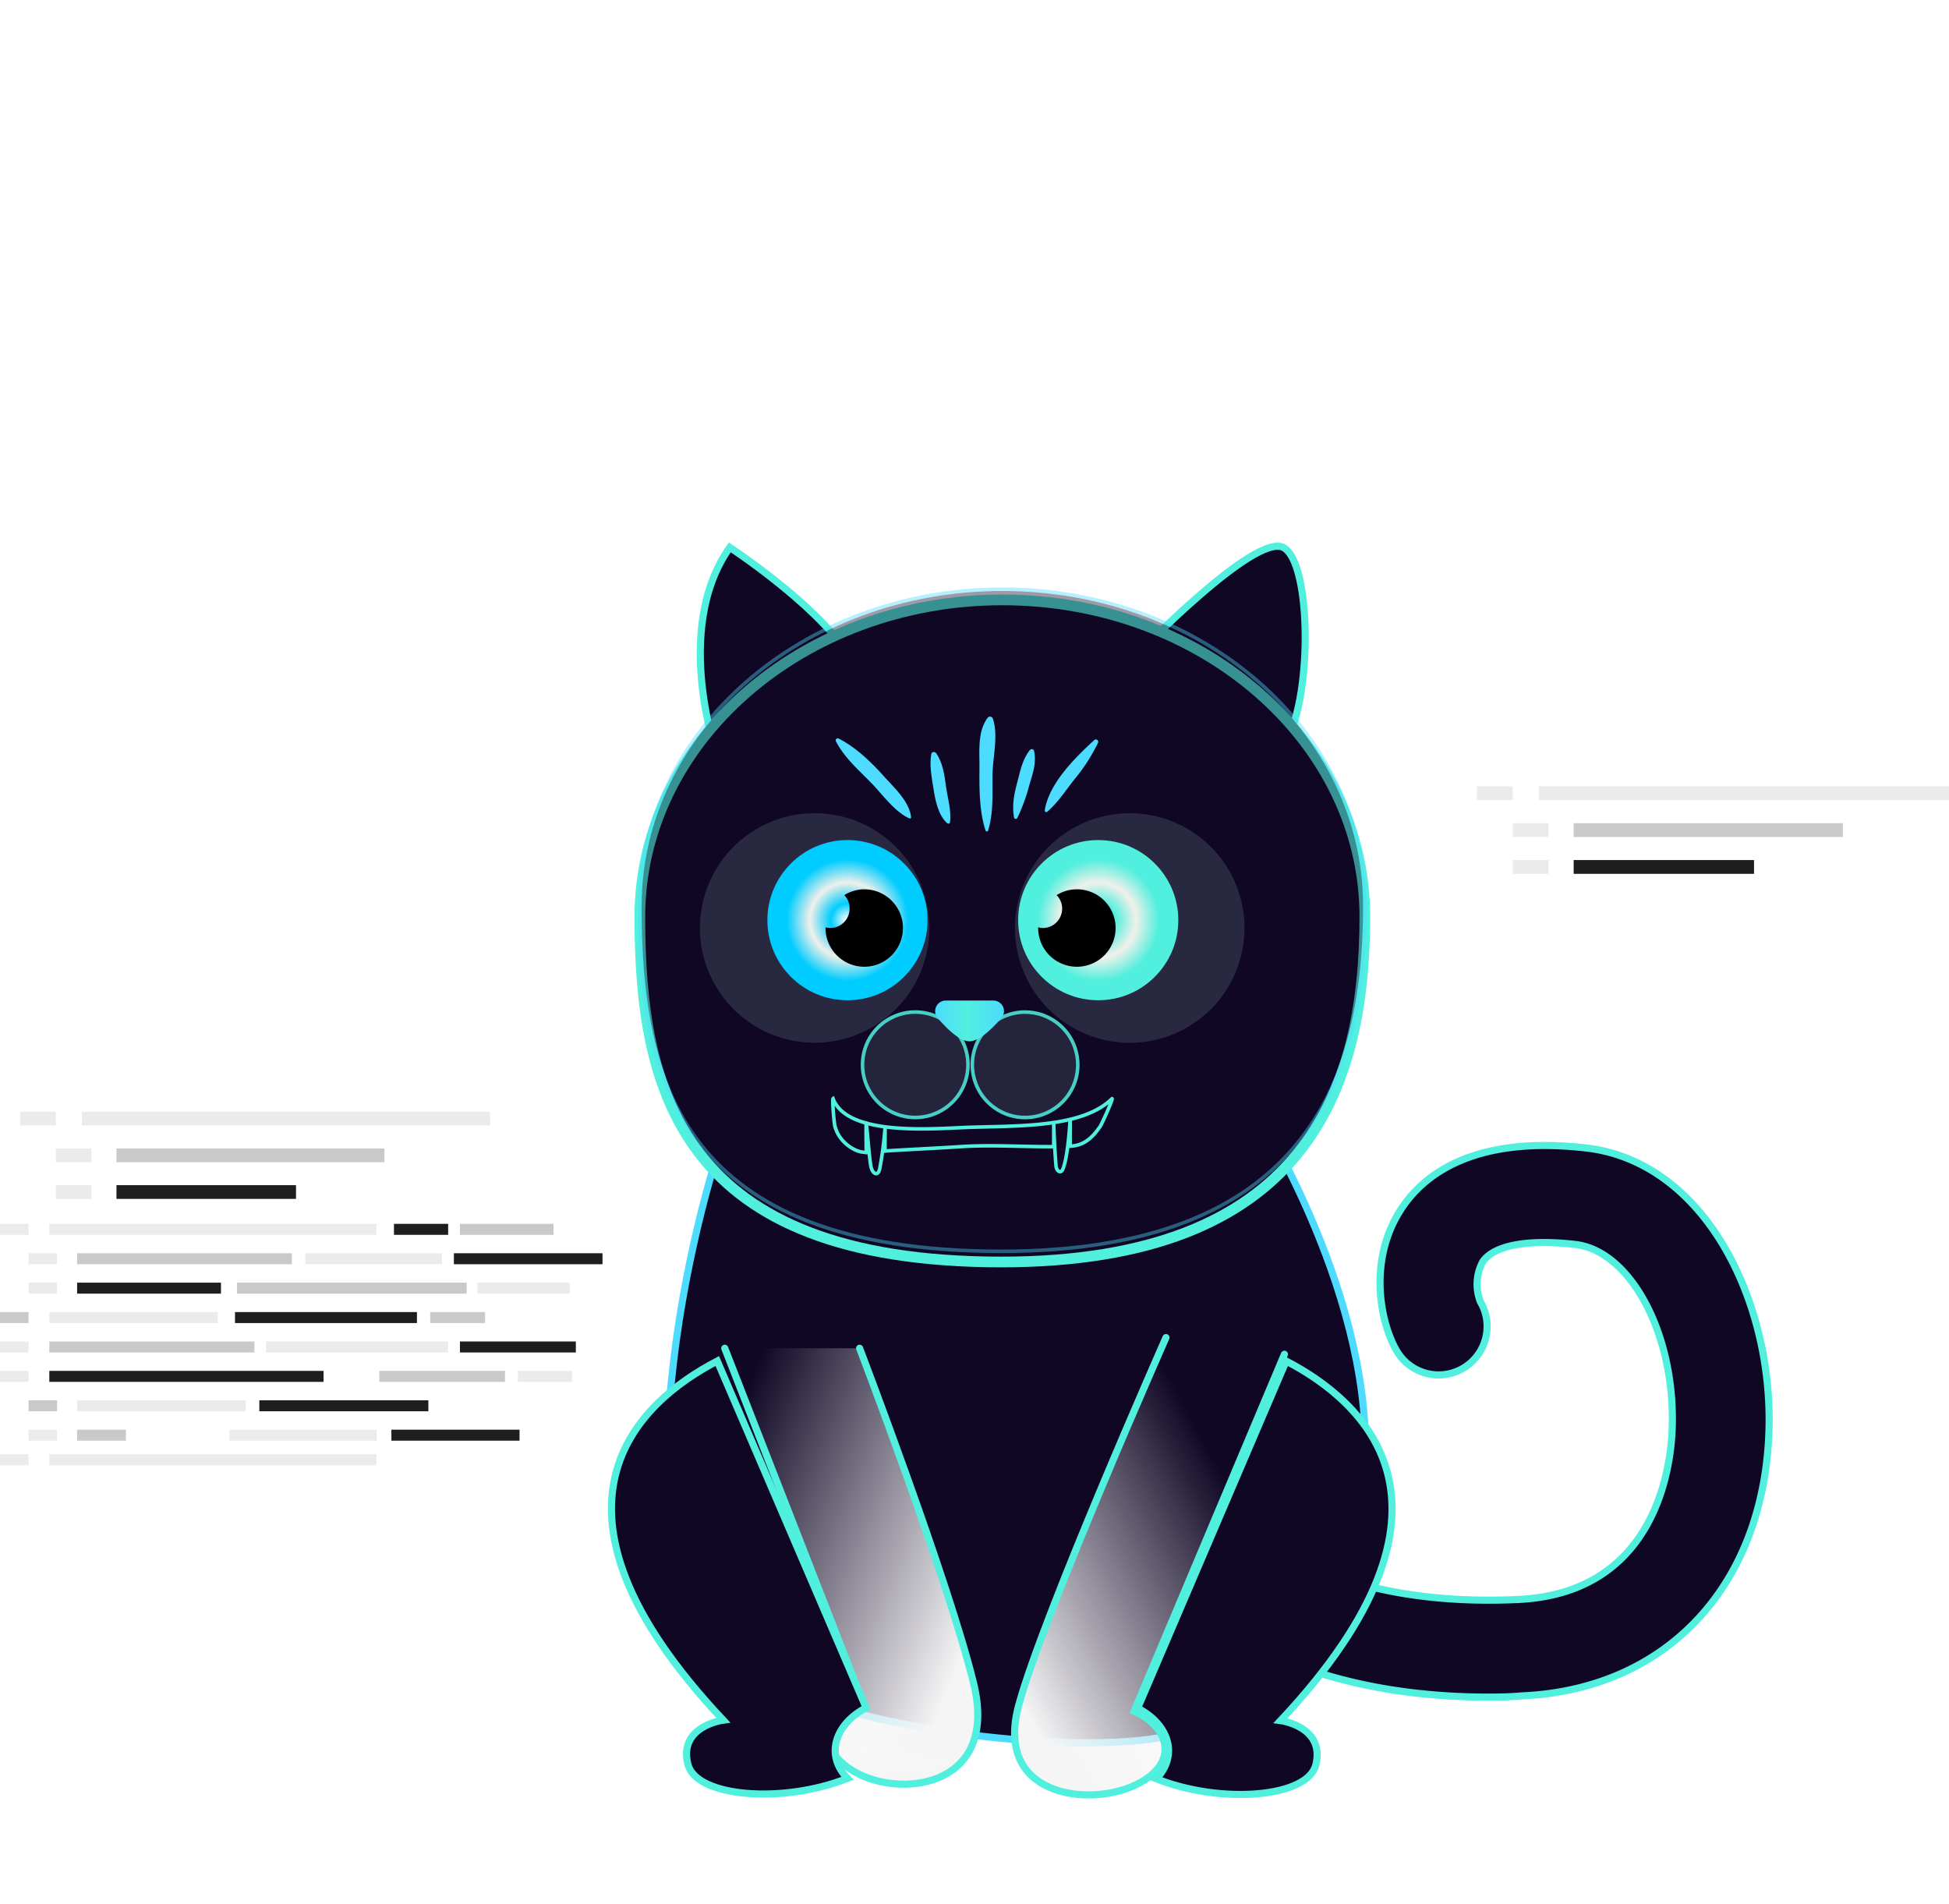 <svg xmlns="http://www.w3.org/2000/svg" xmlns:xlink="http://www.w3.org/1999/xlink" width="546.837" height="534.246" viewBox="0 0 546.837 534.246">
  <defs>
    <filter id="Ellipse_11663" x="86.327" y="472.246" width="419" height="62" filterUnits="userSpaceOnUse">
      <feOffset dy="3" input="SourceAlpha"/>
      <feGaussianBlur stdDeviation="3" result="blur"/>
      <feFlood flood-color="#8a8a8a"/>
      <feComposite operator="in" in2="blur"/>
      <feComposite in="SourceGraphic"/>
    </filter>
    <filter id="Path_26838" x="300.878" y="311.327" width="205.513" height="174.787" filterUnits="userSpaceOnUse">
      <feOffset dy="3" input="SourceAlpha"/>
      <feGaussianBlur stdDeviation="3" result="blur-2"/>
      <feFlood flood-color="#51efde"/>
      <feComposite operator="in" in2="blur-2"/>
      <feComposite in="SourceGraphic"/>
    </filter>
    <filter id="Path_26840" x="186.462" y="143.209" width="62.544" height="79.896" filterUnits="userSpaceOnUse">
      <feOffset dy="3" input="SourceAlpha"/>
      <feGaussianBlur stdDeviation="3" result="blur-3"/>
      <feFlood flood-color="#51efde"/>
      <feComposite operator="in" in2="blur-3"/>
      <feComposite in="SourceGraphic"/>
    </filter>
    <filter id="Path_26841" x="308.878" y="143.27" width="67.337" height="76.651" filterUnits="userSpaceOnUse">
      <feOffset dy="3" input="SourceAlpha"/>
      <feGaussianBlur stdDeviation="3" result="blur-4"/>
      <feFlood flood-color="#51efde"/>
      <feComposite operator="in" in2="blur-4"/>
      <feComposite in="SourceGraphic"/>
    </filter>
    <filter id="Path_26842" x="176.912" y="296.257" width="216.193" height="202.694" filterUnits="userSpaceOnUse">
      <feOffset dy="3" input="SourceAlpha"/>
      <feGaussianBlur stdDeviation="3" result="blur-5"/>
      <feFlood flood-color="#51efde"/>
      <feComposite operator="in" in2="blur-5"/>
      <feComposite in="SourceGraphic"/>
    </filter>
    <filter id="Path_26845" x="308.905" y="371.447" width="91.691" height="142.019" filterUnits="userSpaceOnUse">
      <feOffset dy="3" input="SourceAlpha"/>
      <feGaussianBlur stdDeviation="3" result="blur-6"/>
      <feFlood flood-color="#51efde"/>
      <feComposite operator="in" in2="blur-6"/>
      <feComposite in="SourceGraphic"/>
    </filter>
    <filter id="Path_26847" x="169.026" y="157.798" width="224.413" height="206.744" filterUnits="userSpaceOnUse">
      <feOffset dy="3" input="SourceAlpha"/>
      <feGaussianBlur stdDeviation="3" result="blur-7"/>
      <feFlood flood-color="#51efde"/>
      <feComposite operator="in" in2="blur-7"/>
      <feComposite in="SourceGraphic"/>
    </filter>
    <radialGradient id="radial-gradient" cx="0.5" cy="0.5" r="0.5" gradientUnits="objectBoundingBox">
      <stop offset="0" stop-color="#fff"/>
      <stop offset="0.01" stop-color="#fff"/>
      <stop offset="0.21" stop-color="#0cf"/>
      <stop offset="0.47" stop-color="#f0f0ea"/>
      <stop offset="0.76" stop-color="#0cf"/>
      <stop offset="1" stop-color="#0cf"/>
    </radialGradient>
    <radialGradient id="radial-gradient-2" cx="0.5" cy="0.5" r="0.5" gradientTransform="translate(0)" gradientUnits="objectBoundingBox">
      <stop offset="0" stop-color="#05a374"/>
      <stop offset="0.01" stop-color="#fff"/>
      <stop offset="0.21" stop-color="#51efde"/>
      <stop offset="0.47" stop-color="#f0f0ea"/>
      <stop offset="0.76" stop-color="#51efde"/>
      <stop offset="1" stop-color="#51efde"/>
    </radialGradient>
    <linearGradient id="linear-gradient" x1="1.107" y1="0.65" x2="0.465" y2="1.26" gradientUnits="objectBoundingBox">
      <stop offset="0" stop-color="#f5f5f5" stop-opacity="0"/>
      <stop offset="1" stop-color="#f5f5f5"/>
    </linearGradient>
    <filter id="Path_26850" x="274.598" y="364.932" width="96.083" height="148.616" filterUnits="userSpaceOnUse">
      <feOffset dy="3" input="SourceAlpha"/>
      <feGaussianBlur stdDeviation="3" result="blur-8"/>
      <feFlood flood-color="#51efde"/>
      <feComposite operator="in" in2="blur-8"/>
      <feComposite in="SourceGraphic"/>
    </filter>
    <linearGradient id="linear-gradient-2" x1="-0.314" y1="0.642" x2="0.535" y2="1.26" xlink:href="#linear-gradient"/>
    <filter id="Path_26864" x="193.053" y="367.956" width="91.347" height="142.592" filterUnits="userSpaceOnUse">
      <feOffset dy="3" input="SourceAlpha"/>
      <feGaussianBlur stdDeviation="3" result="blur-9"/>
      <feFlood flood-color="#51efde"/>
      <feComposite operator="in" in2="blur-9"/>
      <feComposite in="SourceGraphic"/>
    </filter>
    <filter id="Path_26851" x="161.543" y="371.447" width="91.768" height="141.895" filterUnits="userSpaceOnUse">
      <feOffset dy="3" input="SourceAlpha"/>
      <feGaussianBlur stdDeviation="3" result="blur-10"/>
      <feFlood flood-color="#51efde"/>
      <feComposite operator="in" in2="blur-10"/>
      <feComposite in="SourceGraphic"/>
    </filter>
    <clipPath id="clip-path">
      <path id="Path_26859" data-name="Path 26859" d="M29.705,92.37l41.672,97.4c-8.636,4.355-11.655,13.115-5.246,19.8-18.04,7.2-42.489,5.345-44.766-3.959-2.623-10.715,9.9-12.373,9.9-12.373C-25.132,133.052,7.681,103.827,29.705,92.37Z" transform="translate(0.007 -92.37)" fill="none"/>
    </clipPath>
    <linearGradient id="linear-gradient-3" x1="0.024" y1="1.815" x2="0.609" y2="0.198" gradientUnits="objectBoundingBox">
      <stop offset="0.01" stop-color="#fff"/>
      <stop offset="0.06" stop-color="#fff" stop-opacity="0.902"/>
      <stop offset="0.21" stop-color="#fff" stop-opacity="0.671"/>
      <stop offset="0.36" stop-color="#fff" stop-opacity="0.459"/>
      <stop offset="0.5" stop-color="#fff" stop-opacity="0.302"/>
      <stop offset="0.64" stop-color="#fff" stop-opacity="0.169"/>
      <stop offset="0.77" stop-color="#fff" stop-opacity="0.071"/>
      <stop offset="0.89" stop-color="#fff" stop-opacity="0.02"/>
      <stop offset="0.99" stop-color="#fff" stop-opacity="0"/>
    </linearGradient>
    <linearGradient id="linear-gradient-4" x1="-0.003" y1="0.498" x2="0.999" y2="0.498" gradientUnits="objectBoundingBox">
      <stop offset="0" stop-color="#4ddbff"/>
      <stop offset="0.465" stop-color="#51efde"/>
      <stop offset="1" stop-color="#4ddbff"/>
    </linearGradient>
  </defs>
  <g id="kittie_coder" data-name="kittie coder" transform="translate(-13649.673 -4103.754)">
    <g transform="matrix(1, 0, 0, 1, 13649.67, 4103.75)" filter="url(#Ellipse_11663)">
      <ellipse id="Ellipse_11663-2" data-name="Ellipse 11663" cx="200.5" cy="22" rx="200.5" ry="22" transform="translate(95.33 478.25)" fill="rgba(255,255,255,0.2)"/>
    </g>
    <g id="Group_73503" data-name="Group 73503" transform="translate(800 451)">
      <g transform="matrix(1, 0, 0, 1, 12849.67, 3652.75)" filter="url(#Path_26838)">
        <path id="Path_26838-2" data-name="Path 26838" d="M163.083,222.688c-78.618,0-104.255-47.017-105.344-49.071a13.61,13.61,0,0,1,24.028-12.769c1.015,1.782,21.95,37.564,89.605,34.446,38.653-1.806,42.86-37.268,43.207-48.082C215.47,121.081,203,97.5,187.358,95.691c-13.289-1.51-22.717.223-25.909,4.8a13.363,13.363,0,0,0-.668,11.309,13.613,13.613,0,0,1-23.435,13.858c-4.553-7.622-8.315-25.167,1.064-39.717,6.384-9.9,20.589-20.886,51.967-17.322,33.679,3.86,52.561,43.454,51.348,79.484-1.46,43.281-28.631,72.456-69.289,74.238C169.368,222.614,166.176,222.688,163.083,222.688Z" transform="translate(254.6 250.43)" fill="#100725" stroke="#51efde" stroke-width="2"/>
      </g>
      <g transform="matrix(1, 0, 0, 1, 12849.67, 3652.75)" filter="url(#Path_26840)">
        <path id="Path_26840-2" data-name="Path 26840" d="M15.067,59.4S1.878,23.367,18.359.13c0,0,23.929,15.689,33.011,29.7S15.067,59.4,15.067,59.4Z" transform="translate(186.41 150.44)" fill="#100725" stroke="#51efde" stroke-linecap="round" stroke-width="2"/>
      </g>
      <g transform="matrix(1, 0, 0, 1, 12849.67, 3652.75)" filter="url(#Path_26841)">
        <path id="Path_26841-2" data-name="Path 26841" d="M59.76,29.971S92.252-3.659,100.343.325s8.414,43.6,0,55.976Z" transform="translate(259.68 150.25)" fill="#100725" stroke="#51efde" stroke-linecap="round" stroke-width="2"/>
      </g>
      <g transform="matrix(1, 0, 0, 1, 12849.67, 3652.75)" filter="url(#Path_26842)">
        <path id="Path_26842-2" data-name="Path 26842" d="M26.511,61.83S-1.2,130.2,8.149,201.373c4.5,34.1,95.445,46.473,131.822,42.365s63.177-35.486,62.385-83.84S168.429,61.83,168.429,61.83Z" transform="translate(180.73 241.43)" fill="#100725" stroke="#4ddbff" stroke-linecap="round" stroke-width="2"/>
      </g>
      <g transform="matrix(1, 0, 0, 1, 12849.67, 3652.75)" filter="url(#Path_26845)">
        <path id="Path_26845-2" data-name="Path 26845" d="M101.332,92.37,59.66,189.77c8.612,4.355,11.655,13.115,5.246,19.8,18.04,7.2,42.489,5.345,44.766-3.959,2.623-10.715-9.9-12.373-9.9-12.373C156.17,133.052,123.356,103.827,101.332,92.37Z" transform="translate(259.53 286.46)" fill="#100725" stroke="#51efde" stroke-linecap="round" stroke-width="2"/>
      </g>
      <g transform="matrix(1, 0, 0, 1, 12849.67, 3652.75)" filter="url(#Path_26847)">
        <path id="Path_26847-2" data-name="Path 26847" d="M206.632,94.968c0,49.047-17.1,96.856-102.077,96.856C14.776,191.749,3.22,143.94,3.22,94.968S48.753,6.08,104.926,6.08,206.632,45.847,206.632,94.968Z" transform="translate(176.31 159.22)" fill="#100725" stroke="#51efde" stroke-width="3"/>
      </g>
      <g id="Group_73496" data-name="Group 73496" transform="translate(13029.2 3818.052)">
        <g id="Group_73495" data-name="Group 73495" opacity="0.41">
          <path id="Path_26848" data-name="Path 26848" d="M206.632,94.968c0,49.047-17.1,96.856-102.077,96.856C14.776,191.749,3.22,143.94,3.22,94.968S48.753,6.08,104.926,6.08,206.632,45.847,206.632,94.968Z" transform="translate(-3.22 -6.08)" fill="#100725" stroke="#4ddbff" stroke-width="1"/>
        </g>
      </g>
      <circle id="Ellipse_11657" data-name="Ellipse 11657" cx="32.195" cy="32.195" r="32.195" transform="translate(13039.483 3936.97) rotate(-76.64)" fill="#292841"/>
      <circle id="Ellipse_11658" data-name="Ellipse 11658" cx="32.195" cy="32.195" r="32.195" transform="translate(13127.886 3936.986) rotate(-76.64)" fill="#292841"/>
      <circle id="Ellipse_11659" data-name="Ellipse 11659" cx="22.469" cy="22.469" r="22.469" transform="translate(13064.982 3888.429)" fill="url(#radial-gradient)"/>
      <path id="Path_26849" data-name="Path 26849" d="M35.183,40.1a10.74,10.74,0,0,0-5.642,1.633,5.32,5.32,0,0,1,1.485,3.786,5.444,5.444,0,0,1-5.419,5.444,4.949,4.949,0,0,1-1.336-.2v.2A10.864,10.864,0,1,0,35.109,40.1Z" transform="translate(13057.021 3862.138)"/>
      <circle id="Ellipse_11660" data-name="Ellipse 11660" cx="22.469" cy="22.469" r="22.469" transform="translate(13135.336 3888.429)" fill="url(#radial-gradient-2)"/>
      <g transform="matrix(1, 0, 0, 1, 12849.67, 3652.75)" filter="url(#Path_26850)">
        <path id="Path_26850-2" data-name="Path 26850" d="M91.433,105.642S57,183.466,50.121,208.759s18.88,28.48,32,22.742,10.888-16.288.371-21.033l42.177-100.153" transform="translate(235.71 266.61)" stroke="#51efde" stroke-linecap="round" stroke-width="2" fill="url(#linear-gradient)"/>
      </g>
      <g transform="matrix(1, 0, 0, 1, 12849.67, 3652.75)" filter="url(#Path_26864)">
        <path id="Path_26864-2" data-name="Path 26864" d="M107.473,131.937s25.116,65.707,32,94.065-18.88,31.933-32,25.5-10.888-18.263-.371-23.583L69.642,131.937" transform="translate(133.71 243.31)" stroke="#51efde" stroke-linecap="round" stroke-width="2" fill="url(#linear-gradient-2)"/>
      </g>
      <g transform="matrix(1, 0, 0, 1, 12849.67, 3652.75)" filter="url(#Path_26851)">
        <path id="Path_26851-2" data-name="Path 26851" d="M31.351,193.111s-12.62,1.658-9.9,12.373c2.277,9.3,26.726,11.16,44.766,3.959-6.409-6.558-3.39-15.318,5.246-19.8L29.693,92.37C7.669,103.827-25.144,133.052,31.351,193.111Z" transform="translate(171.56 286.46)" fill="#100725" stroke="#51efde" stroke-linecap="round" stroke-width="2"/>
      </g>
      <path id="Path_26856" data-name="Path 26856" d="M59.219,40.1a10.814,10.814,0,0,0-5.667,1.633,5.32,5.32,0,0,1,1.559,3.786,5.444,5.444,0,0,1-5.419,5.444,4.677,4.677,0,0,1-1.311-.2v.2A10.864,10.864,0,1,0,59.244,40.1Z" transform="translate(13092.573 3862.138)"/>
      <path id="Path_26866" data-name="Path 26866" d="M296.333,603.966c-8.815,8.716-28.58,7.48-42.475,8.144-11.365.54-32.088,1.688-35.8-8.144-.276.193.341,8.183.661,8.144,1.09,3.977,5.561,7.144,8.68,6.9-.02,1.319-.152-9.432,0-8.148.273,2.41.836,9.844,1.286,12.144.355,1.926,1.941,3.015,2.463.649a103.069,103.069,0,0,0,1.5-11.541c.029-.33-.059,7.183,0,6.54,7.069-.456,14.149-.758,21.2-1.223,8.275-.537,16.584.02,25.179.006.117,0,.535,0,.953-.006,0,.382-.008-7.266,0-6.569.03,3.084.362,8.637.626,11.892.133,1.649,1.4,2.3,1.916,1.02,1.246-3.052,1.787-9.832,2.067-14,.017-.253-.031,8.092,0,7.529,3.722-.163,6.088-2.22,8.159-5.189C293.085,612.067,296.671,604.008,296.333,603.966Z" transform="translate(12865.348 3357.002)" fill="#100725" stroke="#51efde" stroke-width="1"/>
      <path id="Path_26862" data-name="Path 26862" d="M59.877,142.682c0,6.335-7.251,11.482-16.209,11.482S27.46,149.017,27.46,142.682,34.711,131.2,43.669,131.2,59.877,136.322,59.877,142.682Z" transform="translate(13061.725 3996.474)" opacity="0.4" fill="url(#linear-gradient-3)"/>
      <g id="Path_26853" data-name="Path 26853" transform="translate(13064.232 3883.415)" fill="#292841" stroke-linecap="round" opacity="0.86">
        <path d="M 42.25 82.841 C 39.934 82.841 37.619 82.291 35.557 81.249 C 33.426 80.173 31.565 78.569 30.174 76.609 C 27.887 73.387 26.992 69.467 27.654 65.571 C 28.315 61.675 30.454 58.271 33.677 55.984 C 36.194 54.198 39.149 53.254 42.224 53.254 C 44.541 53.254 46.856 53.805 48.919 54.847 C 51.049 55.923 52.911 57.528 54.302 59.488 C 56.588 62.71 57.482 66.63 56.821 70.524 C 56.16 74.419 54.021 77.824 50.799 80.11 C 48.282 81.897 45.326 82.841 42.25 82.841 Z" stroke="none"/>
        <path d="M 42.25 82.341 C 45.222 82.341 48.078 81.429 50.51 79.702 C 53.623 77.493 55.689 74.204 56.328 70.441 C 56.967 66.678 56.103 62.891 53.894 59.777 C 52.55 57.883 50.752 56.333 48.694 55.293 C 46.7 54.286 44.463 53.754 42.224 53.754 C 39.253 53.754 36.398 54.666 33.966 56.392 C 30.853 58.601 28.786 61.891 28.147 65.655 C 27.507 69.419 28.372 73.206 30.582 76.319 C 31.926 78.213 33.724 79.763 35.782 80.803 C 37.775 81.809 40.012 82.341 42.25 82.341 M 42.25 83.341 C 37.463 83.341 32.748 81.1 29.766 76.898 C 24.878 70.01 26.499 60.464 33.387 55.576 C 36.073 53.671 39.164 52.754 42.224 52.754 C 47.013 52.754 51.728 54.996 54.709 59.199 C 59.596 66.086 57.975 75.63 51.089 80.518 L 51.089 80.518 C 48.402 82.425 45.311 83.341 42.25 83.341 Z" stroke="none" fill="#51efde"/>
      </g>
      <g id="Path_26854" data-name="Path 26854" transform="translate(13081.339 3883.421)" fill="#292841" stroke-linecap="round" opacity="0.86">
        <path d="M 55.923 82.846 C 55.923 82.846 55.923 82.846 55.923 82.846 C 52.84 82.846 49.879 81.898 47.359 80.105 C 44.141 77.815 42.007 74.409 41.35 70.514 C 40.692 66.62 41.59 62.702 43.879 59.483 C 45.27 57.525 47.131 55.923 49.26 54.849 C 51.321 53.809 53.634 53.259 55.949 53.259 C 59.029 53.259 61.989 54.206 64.508 55.997 C 67.728 58.287 69.864 61.694 70.522 65.591 C 71.18 69.487 70.28 73.407 67.99 76.627 C 66.598 78.583 64.738 80.184 62.609 81.257 C 60.549 82.297 58.237 82.846 55.923 82.846 Z" stroke="none"/>
        <path d="M 55.923 82.346 C 58.159 82.346 60.393 81.815 62.385 80.811 C 64.44 79.774 66.238 78.227 67.582 76.337 C 69.795 73.226 70.664 69.439 70.029 65.674 C 69.393 61.909 67.33 58.617 64.218 56.405 C 61.784 54.674 58.925 53.759 55.949 53.759 C 53.712 53.759 51.477 54.29 49.485 55.295 C 47.428 56.333 45.631 57.881 44.286 59.772 C 42.075 62.883 41.207 66.668 41.843 70.431 C 42.478 74.194 44.54 77.485 47.649 79.697 C 50.084 81.43 52.945 82.346 55.923 82.346 L 55.923 82.346 M 55.923 83.346 C 52.856 83.346 49.759 82.426 47.069 80.512 L 47.069 80.512 C 40.191 75.617 38.58 66.074 43.471 59.193 C 46.454 54.997 51.165 52.759 55.949 52.759 C 59.014 52.759 62.109 53.678 64.798 55.59 C 71.682 60.484 73.293 70.033 68.397 76.916 C 65.414 81.11 60.705 83.346 55.923 83.346 Z" stroke="none" fill="#51efde"/>
      </g>
      <g id="Group_73499" data-name="Group 73499" transform="translate(12827.119 3585.62)">
        <path id="Path_26867" data-name="Path 26867" d="M350.626,300.115a.382.382,0,0,0,.733,0c1.553-5.023,1.167-10.415,1.233-15.622.061-5.054,1.693-10.91.1-15.745a.834.834,0,0,0-1.5-.193c-2.812,3.8-2.237,9.129-2.264,13.674C348.893,288.09,348.805,294.447,350.626,300.115Z" transform="translate(-51.564)" fill="#4ddbff"/>
        <path id="Path_26868" data-name="Path 26868" d="M371.692,308.342a49.245,49.245,0,0,0,3.321-9.019c.974-3.387,2.158-6.339,1.386-9.862-.14-.623-.9-.57-1.215-.158-2.1,2.724-2.632,5.821-3.51,9.1-.921,3.47-1.448,6.282-.877,9.822a.5.5,0,0,0,.895.118Z" transform="translate(-63.729 -11.693)" fill="#4ddbff"/>
        <path id="Path_26869" data-name="Path 26869" d="M391.416,303.11c2.961-2.571,5.111-5.878,7.519-8.958a50.8,50.8,0,0,0,6.712-10.344A.667.667,0,0,0,404.6,283c-5.431,4.992-12.683,12.139-13.876,19.71a.439.439,0,0,0,.689.4Z" transform="translate(-75.048 -8.224)" fill="#4ddbff"/>
        <path id="Path_26870" data-name="Path 26870" d="M322.341,310.8c.232.215.741.171.794-.211.461-3.36-.693-6.9-1.132-10.226-.408-3.119-.9-6.545-2.72-9.177-.338-.487-1.263-.526-1.391.18-.562,3.163.092,6.343.57,9.476C318.972,304.176,319.753,308.453,322.341,310.8Z" transform="translate(-34.045 -12.725)" fill="#4ddbff"/>
        <path id="Path_26871" data-name="Path 26871" d="M266.854,294.428c3.2,3.246,6.607,8.182,10.8,10.09.215.1.557,0,.526-.3-.487-4.461-4.7-8.234-7.546-11.406-3.628-4.058-7.9-8.195-12.761-10.673a.575.575,0,0,0-.781.776C259.44,287.445,263.309,290.814,266.854,294.428Z" transform="translate(0 -7.808)" fill="#4ddbff"/>
      </g>
      <path id="Path_26855" data-name="Path 26855" d="M39.64,52.31H53a2.97,2.97,0,0,1,2.252,4.949c-2.673,3.093-6.236,6.483-8.933,6.483s-6.261-3.415-8.884-6.508a2.97,2.97,0,0,1,2.2-4.924Z" transform="translate(13075.354 3881.143)" fill="url(#linear-gradient-4)"/>
    </g>
    <g id="Group_73512" data-name="Group 73512" transform="translate(-121.298 -731.495)">
      <g id="Group_73506" data-name="Group 73506" transform="translate(13807.324 5022.567)">
        <path id="Path_26655" data-name="Path 26655" d="M60.295,91.21a2.764,2.764,0,0,1,0,4.8,5.743,5.743,0,0,1-3.234.965,6.2,6.2,0,0,1-3.419-.965L32.865,80.775c-.223,0-.3-.178-.372-.33h-.223a1.207,1.207,0,0,1-.223-.432.319.319,0,0,1-.223-.2v-.965a2.133,2.133,0,0,1,0-.33V77.094h0a2.636,2.636,0,0,1,.372-.482.992.992,0,0,1,.446-.381L53.419,61a6.193,6.193,0,0,1,6.653,0,2.764,2.764,0,0,1,0,4.8L42.566,78.49Z" transform="translate(-31.818 -60.028)" fill="#fff"/>
        <path id="Path_26656" data-name="Path 26656" d="M44.775,92.886,62.913,61.84a3.572,3.572,0,0,1,2.2-1.568,5.752,5.752,0,0,1,3.185.021c2.051.685,2.963,2.342,2.081,3.779L52.246,95.144a4.318,4.318,0,0,1-3.717,1.75,5.251,5.251,0,0,1-1.487-.2C44.915,96.042,43.915,94.364,44.775,92.886Z" transform="translate(2.542 -59.95)" fill="#fff"/>
        <path id="Path_26657" data-name="Path 26657" d="M82.517,80.372a5.88,5.88,0,0,1-.52.381L61.22,95.981a5.978,5.978,0,0,1-3.345.964,5.819,5.819,0,0,1-3.308-.964,2.763,2.763,0,0,1,0-4.8l17.506-12.69L54.567,65.8a2.763,2.763,0,0,1,0-4.8,6.195,6.195,0,0,1,6.653,0L82,76.235a2.168,2.168,0,0,1,.52.381h0a2.857,2.857,0,0,1,.372.482h0a2.618,2.618,0,0,0,.223.482v1.5h0a2.618,2.618,0,0,0-.223.482s0,0,0,.152Z" transform="translate(26.203 -60.001)" fill="#fff"/>
      </g>
      <g id="Group_73507" data-name="Group 73507" transform="translate(14111.523 4886.725)">
        <path id="Path_26655-2" data-name="Path 26655" d="M77.146,109.662c2.953,2.146,2.953,5.491,0,7.638A9.142,9.142,0,0,1,72,118.835a9.865,9.865,0,0,1-5.443-1.536L33.485,93.052c-.355,0-.473-.283-.592-.525h-.355a1.922,1.922,0,0,1-.355-.687.508.508,0,0,1-.355-.323V89.981a3.4,3.4,0,0,1,0-.525V87.192h0a4.2,4.2,0,0,1,.592-.768,1.58,1.58,0,0,1,.71-.606L66.2,61.571a9.858,9.858,0,0,1,10.59,0c2.953,2.146,2.953,5.491,0,7.638L48.926,89.415Z" transform="translate(-31.818 -60.028)" fill="#fff"/>
        <path id="Path_26656-2" data-name="Path 26656" d="M44.957,112.314,73.828,62.895a5.687,5.687,0,0,1,3.509-2.5,9.156,9.156,0,0,1,5.069.034c3.264,1.09,4.717,3.728,3.313,6.016L56.849,115.907c-.961,1.662-3.3,2.763-5.916,2.786a8.357,8.357,0,0,1-2.366-.323C45.18,117.337,43.588,114.666,44.957,112.314Z" transform="translate(30.361 -59.886)" fill="#fff"/>
        <path id="Path_26657-2" data-name="Path 26657" d="M99.88,92.405a9.363,9.363,0,0,1-.828.606L65.98,117.251a9.515,9.515,0,0,1-5.325,1.535,9.261,9.261,0,0,1-5.265-1.535c-2.953-2.146-2.953-5.49,0-7.635l27.865-20.2L55.39,69.216c-2.953-2.146-2.953-5.49,0-7.635a9.861,9.861,0,0,1,10.59,0L99.052,85.82a3.452,3.452,0,0,1,.828.606h0a4.547,4.547,0,0,1,.592.768h0a4.165,4.165,0,0,0,.355.768v2.384h0a4.165,4.165,0,0,0-.355.768s0,0,0,.242Z" transform="translate(73.177 -59.979)" fill="#fff"/>
      </g>
      <g id="Group_73508" data-name="Group 73508" transform="translate(13832.642 4835.249)">
        <path id="Path_26655-3" data-name="Path 26655" d="M64.669,96a3.189,3.189,0,0,1,0,5.535,6.625,6.625,0,0,1-3.73,1.113,7.149,7.149,0,0,1-3.945-1.113L33.026,83.962c-.257,0-.343-.2-.429-.381H32.34a1.393,1.393,0,0,1-.257-.5.368.368,0,0,1-.257-.234V81.736a2.461,2.461,0,0,1,0-.381v-1.64h0a3.041,3.041,0,0,1,.429-.557,1.145,1.145,0,0,1,.514-.439L56.737,61.146a7.144,7.144,0,0,1,7.675,0,3.189,3.189,0,0,1,0,5.535L44.217,81.326Z" transform="translate(-31.818 -60.028)" fill="#fff"/>
        <path id="Path_26656-3" data-name="Path 26656" d="M44.822,97.929,65.746,62.114A4.121,4.121,0,0,1,68.29,60.3a6.636,6.636,0,0,1,3.674.024c2.366.79,3.419,2.7,2.4,4.36L53.441,100.533a4.981,4.981,0,0,1-4.288,2.019,6.057,6.057,0,0,1-1.715-.234C44.984,101.57,43.83,99.634,44.822,97.929Z" transform="translate(9.763 -59.933)" fill="#fff"/>
        <path id="Path_26657-3" data-name="Path 26657" d="M87.024,83.5a6.791,6.791,0,0,1-.6.439L62.456,101.5a6.9,6.9,0,0,1-3.859,1.113,6.712,6.712,0,0,1-3.816-1.113,3.187,3.187,0,0,1,0-5.534L74.975,81.329,54.781,66.69a3.187,3.187,0,0,1,0-5.534,7.146,7.146,0,0,1,7.675,0L86.423,78.723a2.5,2.5,0,0,1,.6.439h0a3.3,3.3,0,0,1,.429.556h0a3.02,3.02,0,0,0,.257.556V82h0a3.02,3.02,0,0,0-.257.556s0,0,0,.176Z" transform="translate(38.396 -59.995)" fill="#fff"/>
      </g>
      <rect id="Rectangle_146352" data-name="Rectangle 146352" width="9.984" height="3.849" transform="translate(13776.644 5147.147)" fill="#ebebeb"/>
      <rect id="Rectangle_146353" data-name="Rectangle 146353" width="114.558" height="3.849" transform="translate(13793.912 5147.147)" fill="#ebebeb"/>
      <rect id="Rectangle_146354" data-name="Rectangle 146354" width="9.984" height="3.849" transform="translate(13786.635 5157.442)" fill="#ebebeb"/>
      <rect id="Rectangle_146355" data-name="Rectangle 146355" width="75.179" height="3.849" transform="translate(13803.649 5157.442)" fill="#c9c9c9"/>
      <rect id="Rectangle_146356" data-name="Rectangle 146356" width="50.376" height="3.849" transform="translate(13803.649 5167.736)" fill="#1e1e1e"/>
      <rect id="Rectangle_146357" data-name="Rectangle 146357" width="9.984" height="3.849" transform="translate(13786.635 5167.736)" fill="#ebebeb"/>
      <g id="Group_73511" data-name="Group 73511" transform="translate(14185.366 5055.846)">
        <rect id="Rectangle_146281" data-name="Rectangle 146281" width="10.031" height="3.867" fill="#ebebeb"/>
        <rect id="Rectangle_146282" data-name="Rectangle 146282" width="115.092" height="3.867" transform="translate(17.35)" fill="#ebebeb"/>
        <rect id="Rectangle_146286" data-name="Rectangle 146286" width="10.031" height="3.867" transform="translate(10.038 10.342)" fill="#ebebeb"/>
        <rect id="Rectangle_146287" data-name="Rectangle 146287" width="75.529" height="3.867" transform="translate(27.131 10.342)" fill="#c9c9c9"/>
        <rect id="Rectangle_146290" data-name="Rectangle 146290" width="50.611" height="3.867" transform="translate(27.131 20.684)" fill="#1e1e1e"/>
        <rect id="Rectangle_146297" data-name="Rectangle 146297" width="10.031" height="3.867" transform="translate(10.038 20.684)" fill="#ebebeb"/>
      </g>
    </g>
    <g id="Group_73514" data-name="Group 73514" transform="translate(-268.816 -1180.593)">
      <rect id="Rectangle_146283" data-name="Rectangle 146283" width="15.199" height="3.084" transform="translate(14029.028 5627.687)" fill="#1e1e1e"/>
      <rect id="Rectangle_146284" data-name="Rectangle 146284" width="15.199" height="3.084" transform="translate(14063.79 5668.937)" fill="#ebebeb"/>
      <rect id="Rectangle_146285" data-name="Rectangle 146285" width="26.272" height="3.084" transform="translate(14047.533 5627.687)" fill="#c9c9c9"/>
      <rect id="Rectangle_146288" data-name="Rectangle 146288" width="35.27" height="3.084" transform="translate(14024.913 5668.937)" fill="#c9c9c9"/>
      <rect id="Rectangle_146289" data-name="Rectangle 146289" width="57.537" height="3.084" transform="translate(13932.325 5660.684)" fill="#c9c9c9"/>
      <rect id="Rectangle_146291" data-name="Rectangle 146291" width="15.398" height="3.084" transform="translate(14039.19 5652.436)" fill="#c9c9c9"/>
      <rect id="Rectangle_146292" data-name="Rectangle 146292" width="64.455" height="3.084" transform="translate(13984.971 5644.182)" fill="#c9c9c9"/>
      <rect id="Rectangle_146293" data-name="Rectangle 146293" width="76.941" height="3.084" transform="translate(13932.325 5668.937)" fill="#1e1e1e"/>
      <rect id="Rectangle_146294" data-name="Rectangle 146294" width="41.698" height="3.084" transform="translate(14045.838 5635.934)" fill="#1e1e1e"/>
      <rect id="Rectangle_146295" data-name="Rectangle 146295" width="38.388" height="3.084" transform="translate(14004.141 5635.934)" fill="#ebebeb"/>
      <rect id="Rectangle_146296" data-name="Rectangle 146296" width="25.908" height="3.084" transform="translate(14052.454 5644.182)" fill="#ebebeb"/>
      <g id="Group_73509" data-name="Group 73509" transform="translate(13918.489 5627.687)">
        <rect id="Rectangle_146281-2" data-name="Rectangle 146281" width="8" height="3.084" fill="#ebebeb"/>
        <rect id="Rectangle_146282-2" data-name="Rectangle 146282" width="91.787" height="3.084" transform="translate(13.837)" fill="#ebebeb"/>
        <rect id="Rectangle_146286-2" data-name="Rectangle 146286" width="8" height="3.084" transform="translate(8.005 8.248)" fill="#ebebeb"/>
        <rect id="Rectangle_146287-2" data-name="Rectangle 146287" width="60.235" height="3.084" transform="translate(21.638 8.248)" fill="#c9c9c9"/>
        <rect id="Rectangle_146290-2" data-name="Rectangle 146290" width="40.363" height="3.084" transform="translate(21.638 16.496)" fill="#1e1e1e"/>
        <rect id="Rectangle_146297-2" data-name="Rectangle 146297" width="8" height="3.084" transform="translate(8.005 16.496)" fill="#ebebeb"/>
      </g>
      <rect id="Rectangle_146298" data-name="Rectangle 146298" width="8" height="3.084" transform="translate(13918.489 5652.436)" fill="#c9c9c9"/>
      <rect id="Rectangle_146299" data-name="Rectangle 146299" width="47.292" height="3.084" transform="translate(13932.325 5652.436)" fill="#ebebeb"/>
      <rect id="Rectangle_146300" data-name="Rectangle 146300" width="47.292" height="3.084" transform="translate(13940.127 5677.186)" fill="#ebebeb"/>
      <rect id="Rectangle_146301" data-name="Rectangle 146301" width="35.954" height="3.084" transform="translate(14028.305 5685.434)" fill="#1e1e1e"/>
      <rect id="Rectangle_146302" data-name="Rectangle 146302" width="47.424" height="3.084" transform="translate(13991.253 5677.186)" fill="#1e1e1e"/>
      <rect id="Rectangle_146303" data-name="Rectangle 146303" width="41.278" height="3.084" transform="translate(13982.889 5685.434)" fill="#ebebeb"/>
      <rect id="Rectangle_146304" data-name="Rectangle 146304" width="13.693" height="3.084" transform="translate(13940.127 5685.434)" fill="#c9c9c9"/>
      <rect id="Rectangle_146305" data-name="Rectangle 146305" width="51.11" height="3.084" transform="translate(13993.113 5660.684)" fill="#ebebeb"/>
      <rect id="Rectangle_146306" data-name="Rectangle 146306" width="32.523" height="3.084" transform="translate(14047.533 5660.684)" fill="#1e1e1e"/>
      <rect id="Rectangle_146307" data-name="Rectangle 146307" width="51.049" height="3.084" transform="translate(13984.424 5652.436)" fill="#1e1e1e"/>
      <rect id="Rectangle_146308" data-name="Rectangle 146308" width="8" height="3.084" transform="translate(13918.489 5660.684)" fill="#ebebeb"/>
      <rect id="Rectangle_146309" data-name="Rectangle 146309" width="8" height="3.084" transform="translate(13918.489 5668.937)" fill="#ebebeb"/>
      <rect id="Rectangle_146310" data-name="Rectangle 146310" width="8" height="3.084" transform="translate(13926.494 5677.186)" fill="#c9c9c9"/>
      <rect id="Rectangle_146311" data-name="Rectangle 146311" width="8" height="3.084" transform="translate(13926.494 5685.434)" fill="#ebebeb"/>
      <rect id="Rectangle_146312" data-name="Rectangle 146312" width="8" height="3.084" transform="translate(13918.489 5692.346)" fill="#ebebeb"/>
      <rect id="Rectangle_146313" data-name="Rectangle 146313" width="91.787" height="3.084" transform="translate(13932.325 5692.346)" fill="#ebebeb"/>
    </g>
  </g>
</svg>
